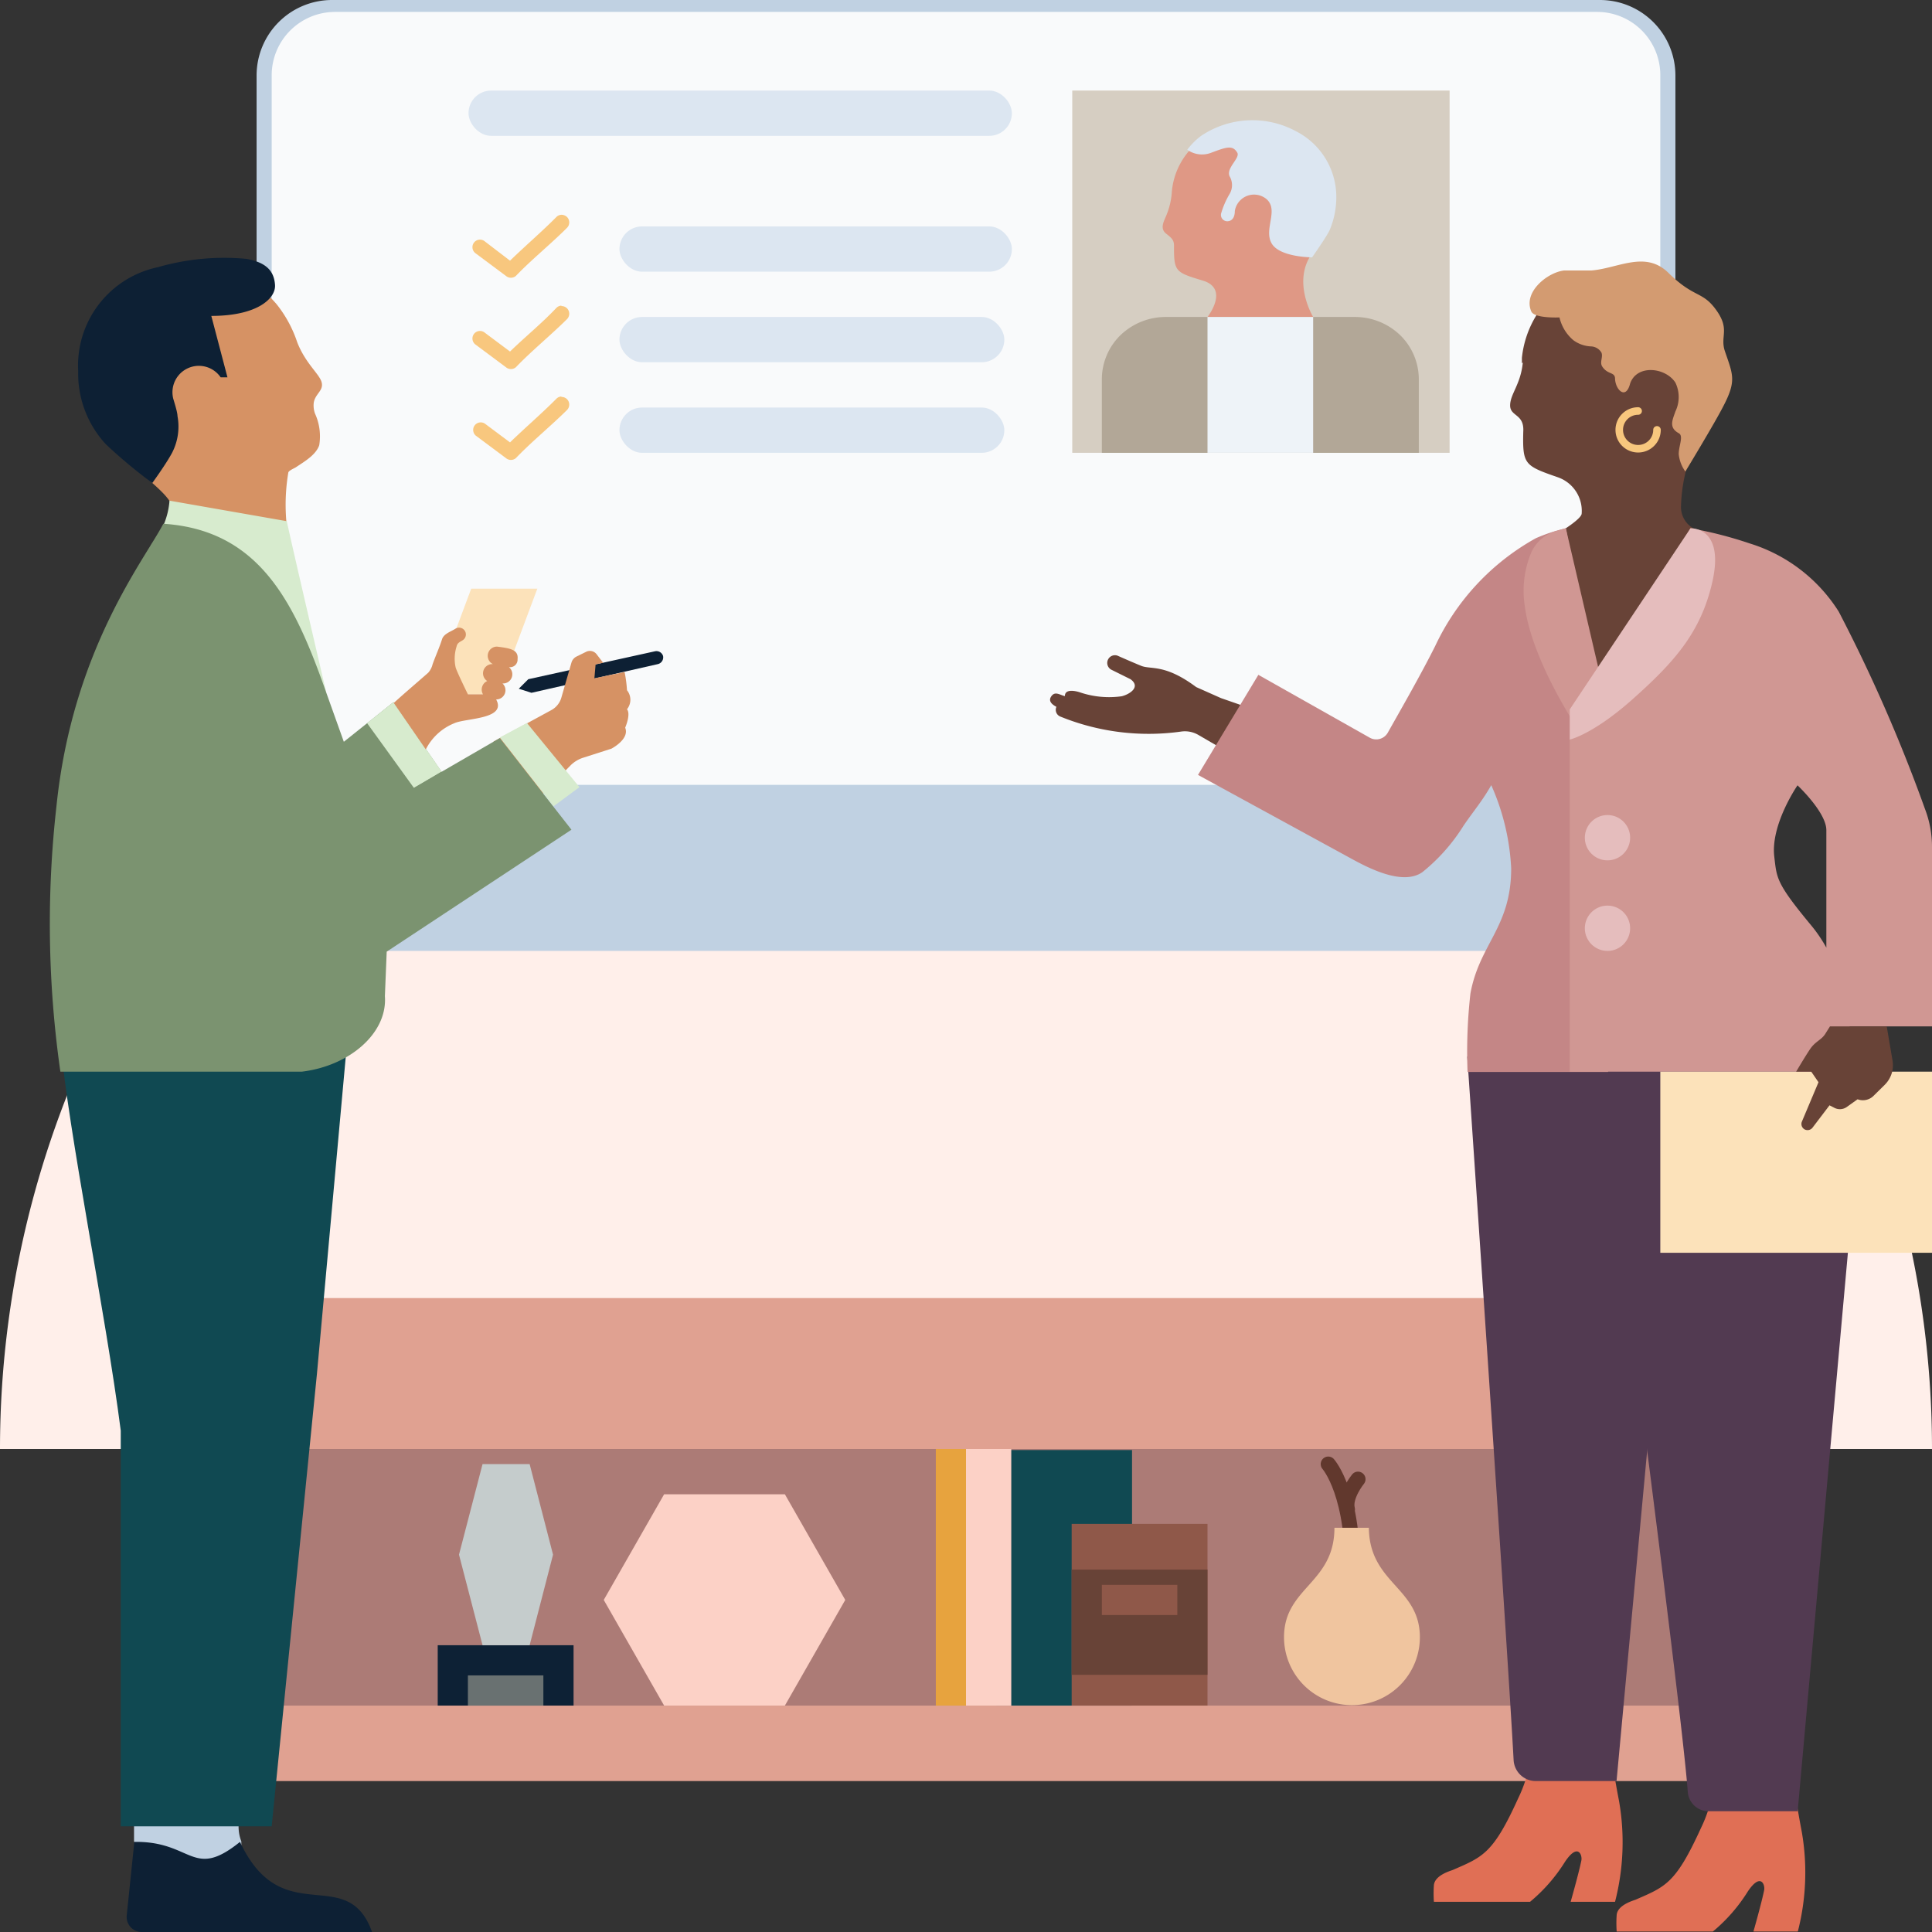 <svg xmlns="http://www.w3.org/2000/svg" width="128" height="128" viewBox="0 0 128 128" id="main-coworkers-5-small" data-supported-dps="128x128">
  <rect x="0" y="0" width="128" height="128" fill="#333333" stroke="none"/>
  <path d="M64 32a64 64 0 0164 64H0a64 64 0 0164-64z" fill="#ffefea"/>
  <path fill="#e0a191" fill-rule="evenodd" d="M114 86H10v32h104V86z"/>
  <path fill="#ac7b76" fill-rule="evenodd" d="M113 96H10v17h103V96z"/>
  <path fill="#104952" d="M66 96.07h9V113h-9V96.07z"/>
  <path fill="#fcd1c6" d="M64 96h3v17h-3V96z"/>
  <path fill="#e7a33e" d="M62 96h2v17h-2V96z"/>
  <path fill="#8f5849" d="M80 113h-9v-12.04h9V113z"/>
  <path fill="#684337" d="M80 110.96h-9v-6.97h9v6.97z"/>
  <path fill="#8f5849" d="M73 107h5v-2h-5"/>
  <path fill="#0d2135" d="M29 109h9v4h-9z"/>
  <path fill="#c5cccc" d="M35.09 97h-3.12l-1.56 6 1.56 6h3.12l1.55-6-1.55-6z"/>
  <path fill="#697171" d="M31 111h5v2h-5z"/>
  <path d="M89.59 104.68C89.79 99 88 97 88 97M89.27 100c-.23-.86.7-2 .7-2" fill="none" stroke="#61382d" stroke-linecap="round" stroke-miterlimit="10"/>
  <path d="M94.07 108.47a4.48 4.48 0 11-9 0c0-3.31 3.34-3.55 3.34-7.25h2.28c.04 3.7 3.38 3.94 3.38 7.25z" fill="#f0c59f"/>
  <path fill="#fcd1c6" d="M52 99h-8l-4 7 4 7h8l4-7-4-7z"/>
  <path d="M22 0h84a5 5 0 015 5v58H17V5a5 5 0 015-5z" fill="#c0d1e2"/>
  <path d="M105.79.79H22.21A4.2 4.2 0 0018 5v47h92V5a4.19 4.19 0 00-4.21-4.21z" fill="#f9fafb"/>
  <path fill="#d6cec2" d="M71.04 6h25v24h-25z"/>
  <path d="M82.87 8.12A5.59 5.59 0 0079 9.76a4.77 4.77 0 00-1.36 2.91 4.85 4.85 0 01-.38 1.63c-.17.4-.42.85 0 1.18s.54.45.52.91c0 1.61.12 1.66 1.91 2.2S80 21 80 21h7s-1.39-2.28-.12-4.14A13.55 13.55 0 0088 15a4.77 4.77 0 00.4-2 5.28 5.28 0 00-5.53-4.88z" fill="#df9885"/>
  <path d="M86.93 17.05s-2.17 0-2.69-.94.49-2.18-.32-2.91a1.29 1.29 0 00-2.11.78c0 .27-.08.61-.41.67a.42.42 0 01-.5-.5 5.54 5.54 0 01.57-1.31 1.15 1.15 0 000-1.15c-.27-.55.72-1.22.5-1.58-.31-.52-.73-.36-1.7 0a1.68 1.68 0 01-1.61-.19 4.6 4.6 0 01.89-.9 6.08 6.08 0 016.34-.31 4.88 4.88 0 012.64 4.14 5.6 5.6 0 01-.44 2.4c-.17.39-1.16 1.8-1.16 1.8z" fill="#dce6f1"/>
  <path d="M94 25.11a4.09 4.09 0 00-1.24-2.91 4.33 4.33 0 00-3-1.2H77.24a4.33 4.33 0 00-3 1.2A4.09 4.09 0 0073 25.11V30h21v-4.89z" fill="#b2a797" fill-rule="evenodd"/>
  <path fill="#eef3f8" d="M80 21h7v9h-7z"/>
  <path d="M37.2 14.23a.49.49 0 00-.34.15c-.94.95-2.06 1.91-3.07 2.89L32.13 16a.5.5 0 10-.61.79l2 1.49a.51.51 0 00.66 0c1-1.05 2.3-2.1 3.39-3.19a.51.51 0 000-.71.54.54 0 00-.38-.15zM37.2 20.25a.49.49 0 00-.34.15c-.94 1-2.06 1.91-3.07 2.89l-1.66-1.24a.5.5 0 10-.61.79l2 1.49a.51.51 0 00.66 0c1-1.05 2.3-2.11 3.39-3.19a.51.51 0 000-.71.5.5 0 00-.38-.15zM37.2 26.27a.49.49 0 00-.34.15c-.94.95-2.06 1.91-3.07 2.89l-1.66-1.24a.5.5 0 00-.61.79l2 1.49a.51.51 0 00.66 0c1-1.05 2.3-2.11 3.39-3.19a.51.51 0 000-.71.5.5 0 00-.38-.15z" fill="#f8c77e"/>
  <rect x="41.04" y="15" width="26" height="3" rx="1.5" fill="#dce6f1"/>
  <rect x="31.04" y="6" width="36" height="3" rx="1.5" fill="#dce6f1"/>
  <rect x="41.04" y="21" width="25.5" height="3" rx="1.5" fill="#dce6f1"/>
  <rect x="41.04" y="27" width="25.5" height="3" rx="1.5" fill="#dce6f1"/>
  <path d="M80.89 46.25l-1.64-.73c-2.09-1.56-3-1.14-3.65-1.41-.42-.17-1.11-.47-1.56-.67a.51.51 0 00-.43.92l1.29.64c.7.51-.05 1-.59 1.13a6 6 0 01-2.76-.26s-1-.35-1 .25c-.34-.08-.64-.34-.89 0s.07.57.33.71a.48.48 0 00.25.64 15.51 15.51 0 008 1 1.77 1.77 0 011.17.23l3.7 2.15 1.66-3.25zM100.83 24.06v-.35A6.66 6.66 0 11113 28.08v.06a10.76 10.76 0 00-1.63 5.41 1.62 1.62 0 001 1.54 8.32 8.32 0 011.21.72l-9.43 14.77-.77-15.35s1.39-.84 1.41-1.2a2.36 2.36 0 00-1.61-2.42c-2.18-.76-2.31-.84-2.26-3 .08-1.21-.87-1-.87-1.75s.7-1.39.84-2.84" fill="#684337"/>
  <path d="M101.37 113.35h5.4s-.6.31.5 6A15.8 15.8 0 01107 126h-2.94s.53-1.86.71-2.74c.07-.37-.23-1.18-1.08.08a11 11 0 01-2.32 2.66H95a7.85 7.85 0 010-1.11c.07-.66 1.1-.94 1.25-1 2-.87 2.67-1.08 4.33-4.74a9.09 9.09 0 00.74-5.8zM113.48 115.35h5.4s-.6.31.49 6a15.7 15.7 0 01-.26 6.62h-2.94s.53-1.86.71-2.74c.07-.37-.23-1.18-1.08.08a11 11 0 01-2.32 2.66h-6.37a7.85 7.85 0 010-1.11c.07-.66 1.1-.94 1.25-1 2-.87 2.66-1.08 4.33-4.74a9.09 9.09 0 00.74-5.8z" fill="#e06f55" fill-rule="evenodd"/>
  <path d="M111.55 70l-4.45 48h-5.36a1.47 1.47 0 01-1.46-1.41C99.87 109 97.21 70 97.21 70h14.34z" fill="#523a51" fill-rule="evenodd"/>
  <path d="M104.05 70l3.32 12.5s4.06 30.92 4.45 36.22a1.38 1.38 0 001.37 1.28h5.91l4.49-49.92-19.54-.08z" fill="#523a51" fill-rule="evenodd"/>
  <path d="M106.17 49l-2.42-14a11.18 11.18 0 00-2 .66 15.86 15.86 0 00-6.66 7.13c-1 2-2.45 4.51-3.15 5.76a.88.88 0 01-1.18.33l-7.39-4.17-4 6.63 10.2 5.57c1.19.65 3.39 1.77 4.67.87a12.28 12.28 0 002.72-3.07c.68-1 1.24-1.63 1.84-2.69a15.34 15.34 0 011.32 5.51c0 3.91-2.1 5-2.7 8.29a34.3 34.3 0 00-.19 5.2h9.31v-.51z" fill="#c48686" fill-rule="evenodd"/>
  <path d="M103.74 35L107 49h-2s-3.54-5-4-9a6.55 6.55 0 01.44-3.37 2.57 2.57 0 011.67-1.45l.66-.2z" fill="#d09793" fill-rule="evenodd"/>
  <path d="M112 35l-8 14v22h18.59s.62-5.84-2.61-9.71c-2.32-2.8-2.26-3.1-2.43-4.54-.25-2.13 1.54-4.72 1.54-4.72S121 53.82 121 55v13h7V56.14a7 7 0 00-.46-2.53 105.19 105.19 0 00-5.72-13.09 10.7 10.7 0 00-5.91-4.52 26.51 26.51 0 00-3.91-1z" fill="#d09793"/>
  <path d="M106.5 54a1.5 1.5 0 11-1.5 1.5 1.5 1.5 0 011.5-1.5zM106.5 60a1.5 1.5 0 11-1.5 1.5 1.5 1.5 0 011.5-1.5zM104 47l8-12s2.33-.13 1.42 3.67c-.78 3.3-2.55 5.25-5.32 7.71C105.51 48.67 104 49 104 49z" fill="#e5bdbd" fill-rule="evenodd"/>
  <path fill="#fce2ba" fill-rule="evenodd" d="M128 71h-18v12h18V71z"/>
  <path d="M114.28 23.27c-.34-1 .36-1.42-.57-2.72s-1.45-.77-3.17-2.47c-1.53-1.51-3.33-.3-5.11-.16h-1.81c-1.1.13-2.72 1.43-2.17 2.71.2.48 1.87.4 1.87.4a2.8 2.8 0 00.92 1.51 2.12 2.12 0 001.16.41.84.84 0 01.7.41c.12.3-.13.63.05.92.36.55.81.35.85.77 0 .74.71 1.5 1 .36.45-1.29 2.35-1.07 3-.06a2.2 2.2 0 010 1.91c-.2.58-.45 1.07.22 1.44.34.18 0 .82 0 1.39a2.37 2.37 0 00.44 1.15s1.91-3.15 2.49-4.28c.91-1.73.67-2.11.13-3.69z" fill="#d39b71" fill-rule="evenodd"/>
  <path d="M109.78 28.48a1.25 1.25 0 11-1.25-1.25" fill="none" stroke="#f8c77e" stroke-linecap="round" stroke-linejoin="round" stroke-width=".5"/>
  <path d="M121.24 68l-.32.51c-.27.41-.65.48-1 1S119 71 119 71h1l.48.7-1.1 2.61a.41.41 0 00.21.53.42.42 0 00.48-.11l1.14-1.5.33.17a.79.79 0 00.8-.05l.73-.52a1 1 0 001.07-.24l.73-.72a1.83 1.83 0 00.52-1.58L125 68z" fill="#684337"/>
  <path fill="#fce2ba" d="M32.98 46.01H28.6L31.22 39h4.38l-2.62 7.01z"/>
  <path fill="#7b9370" d="M26.07 46.52l-5.19 4.14 2.6 6.93 6.23-5.8-3.64-5.27z"/>
  <path fill="#d7ebce" d="M26.07 46.52l3.19 4.6-1.83 1.09-3.11-4.3 1.75-1.39z"/>
  <path d="M8.88 122v-1.59h7a2.66 2.66 0 00.11 1.59v1.62H9.76L8.88 122z" fill="#c0d1e2"/>
  <path d="M4 69c.53 6 3 18 4 25.78V121h10l3-30 2-22z" fill="#104952"/>
  <path d="M43.39 43.15L35 45l-.63.63.84.27 8.37-1.9a.46.46 0 00.35-.54.46.46 0 00-.54-.31z" fill="#0d2034"/>
  <path d="M32.7 49.13l3.82-2.08a1.37 1.37 0 00.68-.86l.66-2.29a.65.65 0 01.35-.41l.63-.31a.56.56 0 01.69.17l.43.56-.5.11-.08.92 2-.42a8.5 8.5 0 01.16 1.21 1 1 0 010 1.26c.27.33-.12 1.22-.12 1.22.31.76-.91 1.39-.91 1.39l-1.87.6a2.08 2.08 0 00-.85.52l-3.64 3.72-1.45-5.31zM8 30.08c.46.46 1 .89 1.44 1.34 2.34 2.09 2.93 2.29 1 6.54l8.86-1.44a12.83 12.83 0 01-.2-5.2c0-.13.39-.29.5-.36.53-.36 1.32-.8 1.55-1.46a3.63 3.63 0 00-.28-2.1 1.57 1.57 0 01-.08-.74c.11-.59.66-.78.52-1.33s-1.07-1.24-1.62-2.66a8.15 8.15 0 00-1.36-2.51A7.19 7.19 0 005.88 26.6 7.68 7.68 0 008 30.08z" fill="#d69264"/>
  <path d="M11.23 33.17L19 34.53c.35 1.65 2.62 11.37 2.62 11.37C14.75 38.46 10 36.12 10 36.12a5.1 5.1 0 001.23-2.95z" fill="#d7ebce"/>
  <path d="M10.82 34.7c6.46.42 8.74 5.36 10.8 11.2l2.86 8 8.63-5 4.75 6.07-12.24 8.08L25.5 66c.18 2.45-2.34 4.62-5.5 5H4a69.23 69.23 0 01-.26-17.58C4.8 43 9.64 37 10.82 34.7z" fill="#7b9370"/>
  <path fill="#d7ebce" d="M33.11 48.86l1.8-.96 3.48 4.25-1.72 1.27-3.56-4.56z"/>
  <path d="M24.69 128H9.4a1 1 0 01-1-1.14l.5-4.83c3.86-.06 3.84 2.55 7 0 2.81 6 7.11 1.32 8.76 6zM18.22 18.87c-.07-1-.68-1.5-1.9-1.72a15.82 15.82 0 00-5.85.55 6.66 6.66 0 00-5.29 6.89A6.9 6.9 0 007 29.42 33.48 33.48 0 0010.09 32s.91-1.25 1.31-2a3.78 3.78 0 00.36-2.43c0-.29-.27-1.09-.29-1.19A1.75 1.75 0 0114.62 25h.45L14 20.93c3.08 0 4.29-1.18 4.22-2.06z" fill="#0d2034"/>
  <path d="M34.29 43.67c.07-.62-.47-.72-1.36-.83a.61.61 0 00-.27 1.16.61.61 0 00-.38 1.12.62.62 0 00-.28.88h-1s-.7-1.42-.81-1.77a2.67 2.67 0 01.06-1.4c.05-.24.21-.29.4-.41a.45.45 0 00-.47-.77c-.29.19-.77.33-.89.69-.18.57-.43 1.11-.63 1.67a1.31 1.31 0 01-.29.56c-.75.66-1.52 1.31-2.28 2l2.12 3.08a3.64 3.64 0 011.88-1.73c.73-.35 3.51-.25 2.78-1.58a.61.61 0 00.42-1.06.61.61 0 00.43-1.08.5.5 0 00.57-.53z" fill="#d69264"/>
</svg>
